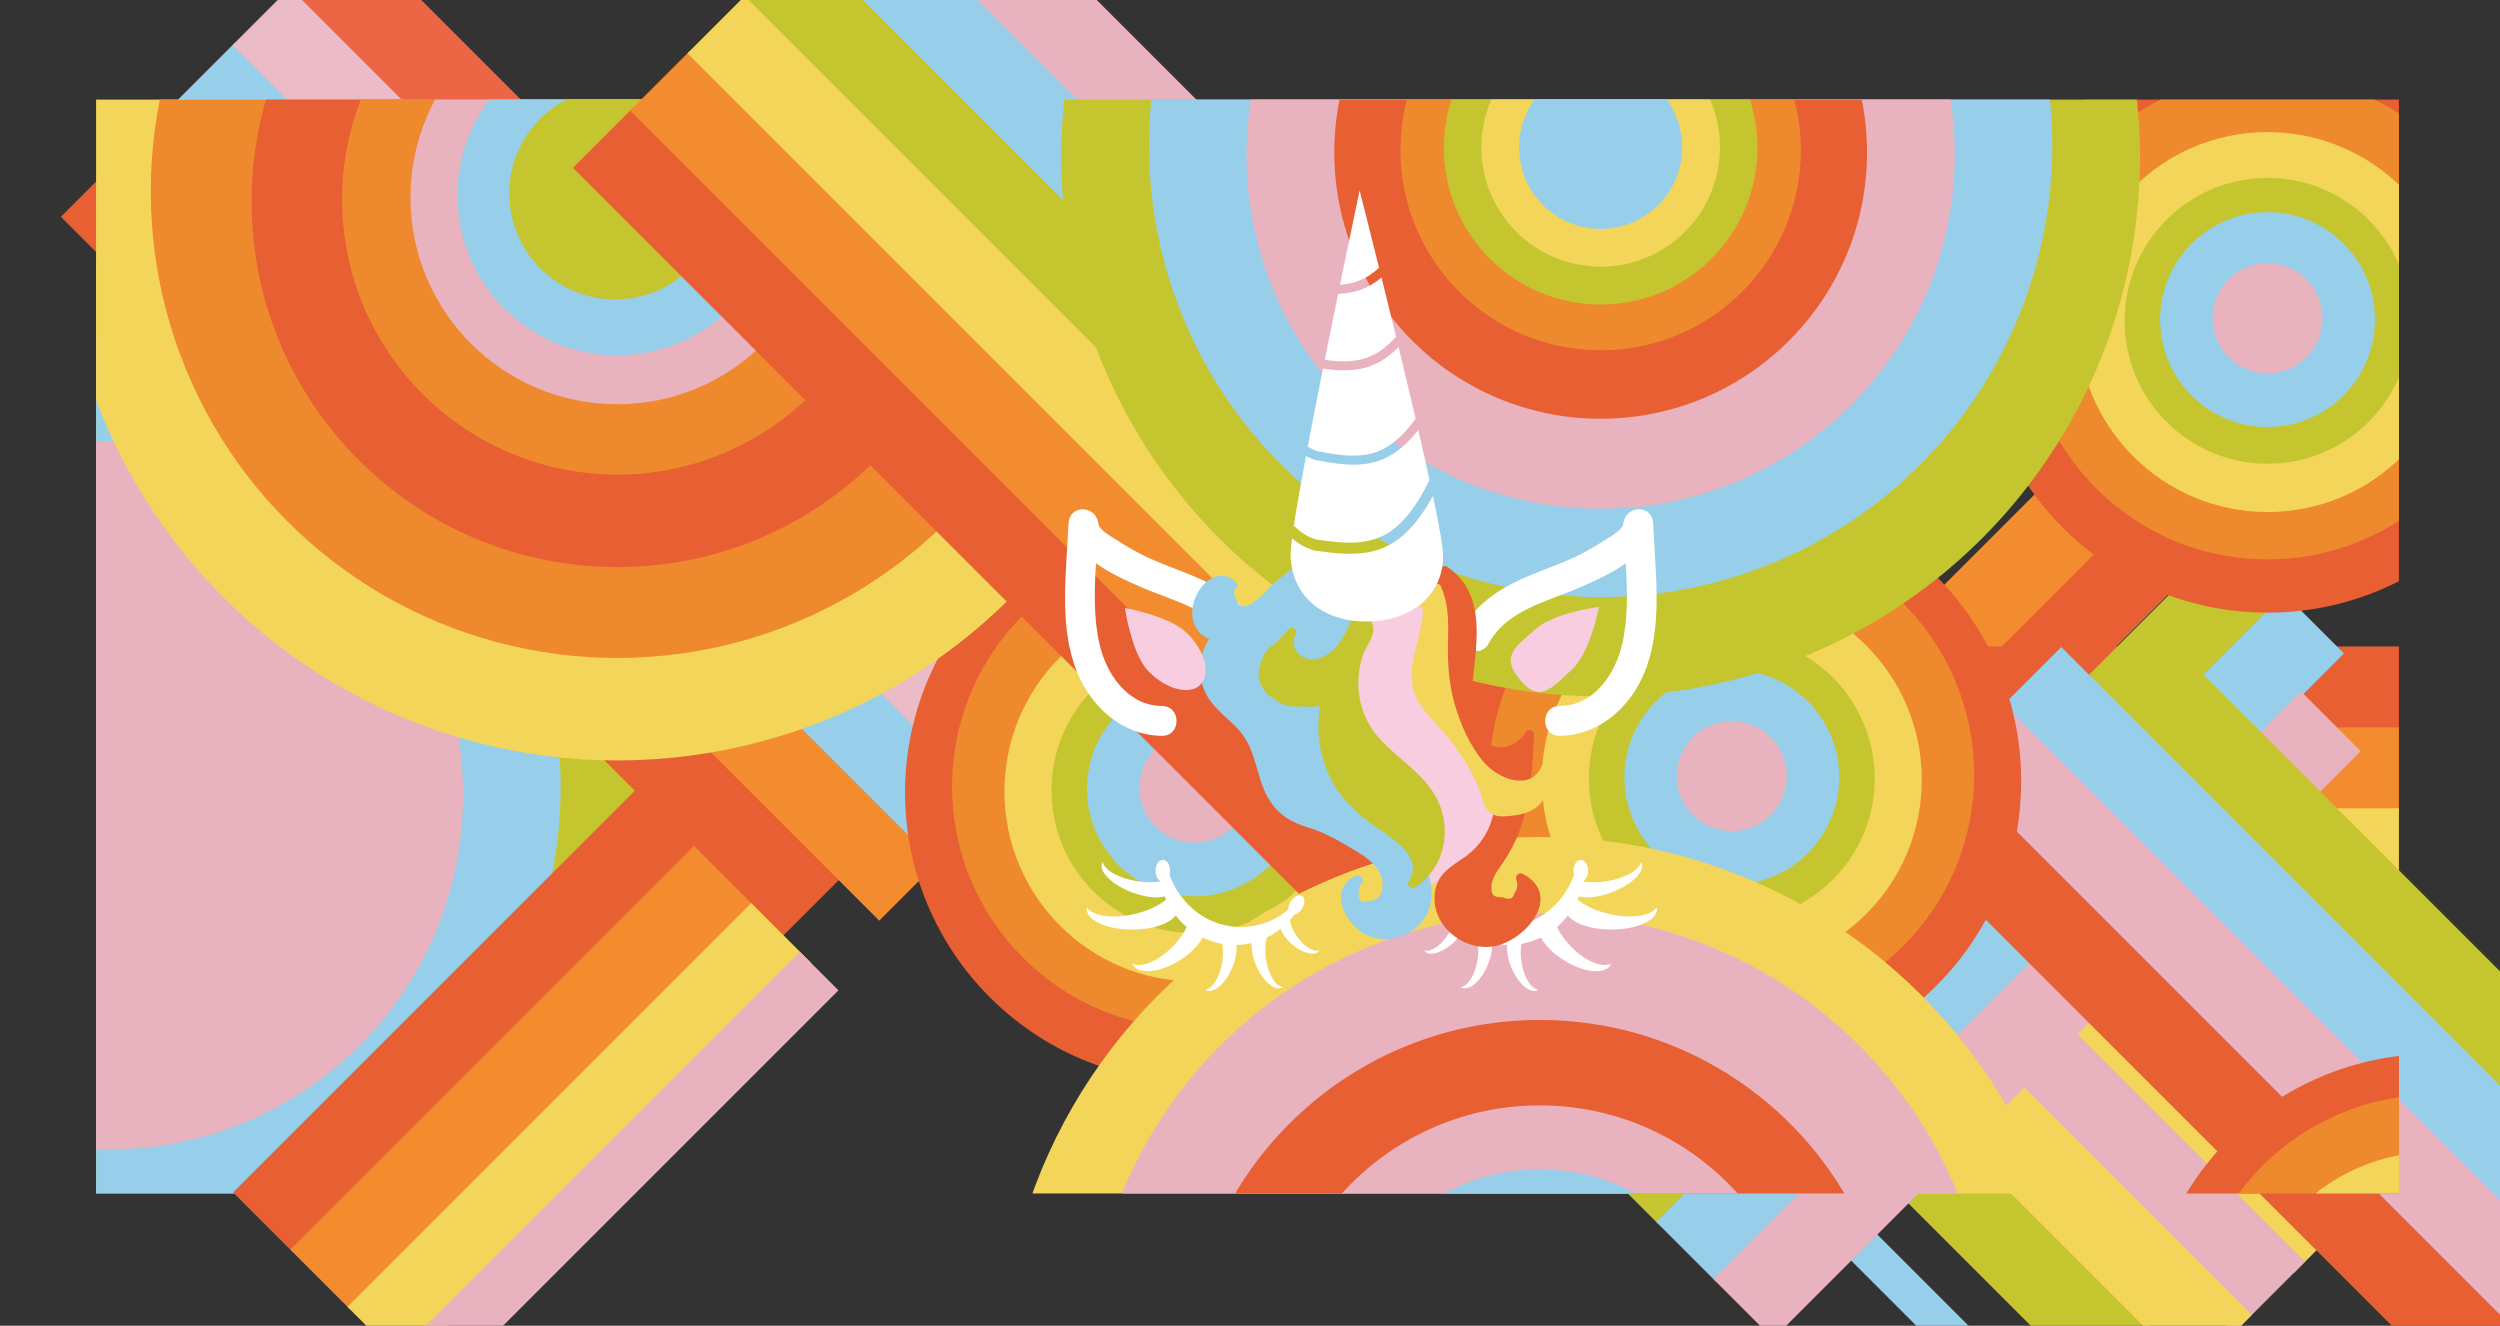 <?xml version="1.0" encoding="utf-8"?>
<!-- Generator: Adobe Illustrator 23.0.1, SVG Export Plug-In . SVG Version: 6.00 Build 0)  -->
<svg version="1.1" xmlns="http://www.w3.org/2000/svg" xmlns:xlink="http://www.w3.org/1999/xlink" x="0px" y="0px"
	 viewBox="0 0 507.59 269.17" style="enable-background:new 0 0 507.59 269.17;" xml:space="preserve">
<rect x="0" y="0" width="507.59" height="269.17" fill="#333333" stroke="none"/>
<style type="text/css">
	.st0{clip-path:url(#SVGID_2_);fill:#C5C62F;}
	.st1{clip-path:url(#SVGID_2_);fill:#97CEE9;}
	.st2{clip-path:url(#SVGID_2_);fill:#E9B2BF;}
	.st3{clip-path:url(#SVGID_2_);fill:#E75F32;}
	.st4{clip-path:url(#SVGID_2_);fill:#F38C2E;}
	.st5{clip-path:url(#SVGID_2_);fill:#F3D659;}
	.st6{clip-path:url(#SVGID_2_);fill:#EBBCC7;}
	.st7{clip-path:url(#SVGID_2_);fill:#EC6544;}
	.st8{clip-path:url(#SVGID_2_);fill:#EF892D;}
	.st9{clip-path:url(#SVGID_2_);}
	.st10{clip-path:url(#SVGID_4_);fill:#7CC245;}
	.st11{clip-path:url(#SVGID_4_);fill:#EE4097;}
	.st12{clip-path:url(#SVGID_4_);fill:#ED3093;}
	.st13{clip-path:url(#SVGID_4_);fill:#8052A1;}
	.st14{clip-path:url(#SVGID_4_);fill:#794E9F;}
	.st15{clip-path:url(#SVGID_4_);fill:#8181BE;}
	.st16{clip-path:url(#SVGID_4_);fill:#ACA7D3;}
	.st17{fill:#4D4D4D;}
	.st18{fill:#FFFFFF;}
	.st19{fill:#F9CDE0;}
	.st20{fill:#97CEE9;}
	.st21{fill:#C5C62F;}
	.st22{fill:#E75F32;}
	.st23{fill:#F3D659;}
</style>
<g id="Layer_1">
</g>
<g id="Layer_2">
	<g>
		<defs>
			<rect id="SVGID_1_" x="19.51" y="20.22" width="467.56" height="222.09"/>
		</defs>
		<clipPath id="SVGID_2_">
			<use xlink:href="#SVGID_1_"  style="overflow:visible;"/>
		</clipPath>
		
			<rect x="265.18" y="223.19" transform="matrix(-0.707 -0.707 0.707 -0.707 496.866 669.308)" class="st0" width="243.75" height="17.12"/>
		
			<rect x="253.56" y="234.81" transform="matrix(-0.707 -0.707 0.707 -0.707 468.813 680.927)" class="st1" width="243.75" height="17.12"/>
		
			<rect x="241.94" y="246.43" transform="matrix(-0.707 -0.707 0.707 -0.707 440.761 692.547)" class="st2" width="243.75" height="17.12"/>
		
			<rect x="230.32" y="258.05" transform="matrix(-0.707 -0.707 0.707 -0.707 412.709 704.167)" class="st3" width="243.75" height="17.12"/>
		
			<rect x="396.1" y="179.48" transform="matrix(-0.707 -0.707 0.707 -0.707 642.189 642.088)" class="st3" width="115.95" height="17.12"/>
		
			<rect x="384.48" y="191.1" transform="matrix(-0.707 -0.707 0.707 -0.707 614.137 653.708)" class="st4" width="115.95" height="17.12"/>
		
			<rect x="372.86" y="202.72" transform="matrix(-0.707 -0.707 0.707 -0.707 586.084 665.328)" class="st5" width="115.95" height="17.12"/>
		
			<rect x="361.78" y="212.08" transform="matrix(-0.707 -0.707 0.707 -0.707 559.321 676.413)" class="st2" width="115.95" height="20.57"/>
		
			<rect x="352.15" y="223.43" transform="matrix(-0.707 -0.707 0.707 -0.707 536.085 686.038)" class="st5" width="115.95" height="17.12"/>
		<circle class="st0" cx="22.13" cy="161.95" r="109.51"/>
		<circle class="st1" cx="22.13" cy="159.6" r="91.71"/>
		<circle class="st2" cx="22.13" cy="161.48" r="71.89"/>
		
			<rect x="-17.29" y="115.54" transform="matrix(-0.707 -0.707 0.707 -0.707 90.78 285.808)" class="st3" width="243.75" height="17.12"/>
		
			<rect x="-5.67" y="103.92" transform="matrix(-0.707 -0.707 0.707 -0.707 118.833 274.188)" class="st4" width="243.75" height="17.12"/>
		
			<rect x="322.01" y="96.41" transform="matrix(0.707 -0.707 0.707 0.707 55.786 344.619)" class="st3" width="243.75" height="17.12"/>
		
			<rect x="310.39" y="84.79" transform="matrix(0.707 -0.707 0.707 0.707 60.599 332.999)" class="st4" width="243.75" height="17.12"/>
		
			<rect x="5.95" y="92.3" transform="matrix(-0.707 -0.707 0.707 -0.707 146.885 262.568)" class="st1" width="243.75" height="17.12"/>
		
			<rect x="17.57" y="80.68" transform="matrix(-0.707 -0.707 0.707 -0.707 174.937 250.949)" class="st6" width="243.75" height="17.12"/>
		
			<rect x="29.19" y="69.07" transform="matrix(-0.707 -0.707 0.707 -0.707 202.99 239.329)" class="st7" width="243.75" height="17.12"/>
		<circle class="st3" cx="242.51" cy="160.94" r="58.75"/>
		<circle class="st8" cx="242.51" cy="159.68" r="49.2"/>
		<circle class="st5" cx="242.51" cy="160.69" r="38.57"/>
		<circle class="st0" cx="242.51" cy="160.44" r="29.02"/>
		<circle class="st1" cx="242.51" cy="160.18" r="21.81"/>
		<circle class="st2" cx="242.51" cy="159.93" r="11.17"/>
		<circle class="st5" cx="125.31" cy="41.32" r="113.08"/>
		<circle class="st8" cx="125.31" cy="38.89" r="94.7"/>
		<circle class="st3" cx="125.31" cy="40.91" r="74.23"/>
		<circle class="st8" cx="125.31" cy="40.51" r="55.85"/>
		<circle class="st2" cx="125.31" cy="40.1" r="41.97"/>
		<circle class="st1" cx="125.31" cy="39.7" r="32.44"/>
		<circle class="st0" cx="124.91" cy="39.29" r="21.51"/>
		
			<rect x="86.66" y="105.59" transform="matrix(-0.707 -0.707 0.707 -0.707 275.279 342.321)" class="st3" width="243.75" height="17.12"/>
		
			<rect x="98.28" y="93.97" transform="matrix(-0.707 -0.707 0.707 -0.707 303.331 330.701)" class="st4" width="243.75" height="17.12"/>
		
			<rect x="109.9" y="82.35" transform="matrix(-0.707 -0.707 0.707 -0.707 331.384 319.081)" class="st5" width="243.75" height="17.12"/>
		
			<rect x="121.52" y="70.73" transform="matrix(-0.707 -0.707 0.707 -0.707 359.436 307.462)" class="st0" width="243.75" height="17.12"/>
		
			<rect x="133.14" y="59.11" transform="matrix(-0.707 -0.707 0.707 -0.707 387.488 295.842)" class="st1" width="243.75" height="17.12"/>
		
			<rect x="144.76" y="47.49" transform="matrix(-0.707 -0.707 0.707 -0.707 415.541 284.222)" class="st2" width="243.75" height="17.12"/>
		
			<rect x="36.42" y="198.62" transform="matrix(0.707 -0.707 0.707 0.707 -118.849 127.426)" class="st3" width="115.95" height="17.12"/>
		
			<rect x="48.04" y="210.24" transform="matrix(0.707 -0.707 0.707 0.707 -123.662 139.046)" class="st4" width="115.95" height="17.12"/>
		
			<rect x="59.66" y="221.86" transform="matrix(0.707 -0.707 0.707 0.707 -128.475 150.665)" class="st5" width="115.95" height="17.12"/>
		<rect x="326.94" y="131.26" class="st3" width="180.65" height="17.12"/>
		<rect x="326.94" y="147.69" class="st4" width="180.65" height="17.12"/>
		<rect x="326.94" y="164.12" class="st5" width="180.65" height="17.12"/>
		
			<rect x="70.74" y="231.22" transform="matrix(0.707 -0.707 0.707 0.707 -133.066 161.751)" class="st2" width="115.95" height="20.57"/>
		
			<rect x="80.37" y="242.57" transform="matrix(0.707 -0.707 0.707 0.707 -137.053 171.376)" class="st5" width="115.95" height="17.12"/>
		
			<rect x="39.54" y="242.32" transform="matrix(0.707 -0.707 0.707 0.707 -130.123 187.621)" class="st0" width="243.75" height="17.12"/>
		
			<rect x="51.16" y="253.94" transform="matrix(0.707 -0.707 0.707 0.707 -134.936 199.241)" class="st1" width="243.75" height="17.12"/>
		
			<rect x="62.78" y="265.56" transform="matrix(0.707 -0.707 0.707 0.707 -139.749 210.86)" class="st2" width="243.75" height="17.12"/>
		
			<rect x="74.4" y="277.18" transform="matrix(0.707 -0.707 0.707 0.707 -144.562 222.48)" class="st3" width="243.75" height="17.12"/>
		
			<rect x="295.07" y="147.78" transform="matrix(0.707 -0.707 0.707 0.707 11.571 340.618)" class="st0" width="243.75" height="17.12"/>
		
			<rect x="306.69" y="159.4" transform="matrix(0.707 -0.707 0.707 0.707 6.758 352.237)" class="st1" width="243.75" height="17.12"/>
		
			<rect x="318.31" y="171.02" transform="matrix(0.707 -0.707 0.707 0.707 1.945 363.857)" class="st2" width="243.75" height="17.12"/>
		
			<rect x="333.08" y="148.1" transform="matrix(-0.707 -0.707 0.707 -0.707 665.894 589.136)" class="st0" width="243.75" height="17.12"/>
		
			<rect x="321.47" y="159.72" transform="matrix(-0.707 -0.707 0.707 -0.707 637.841 600.755)" class="st1" width="243.75" height="17.12"/>
		
			<rect x="309.85" y="171.34" transform="matrix(-0.707 -0.707 0.707 -0.707 609.789 612.375)" class="st2" width="243.75" height="17.12"/>
		
			<rect x="298.23" y="182.96" transform="matrix(-0.707 -0.707 0.707 -0.707 581.737 623.995)" class="st3" width="243.75" height="17.12"/>
		<circle class="st3" cx="351.62" cy="158.58" r="58.75"/>
		<circle class="st8" cx="351.62" cy="157.31" r="49.2"/>
		<circle class="st5" cx="351.62" cy="158.32" r="38.57"/>
		<circle class="st0" cx="351.62" cy="158.07" r="29.02"/>
		<circle class="st1" cx="351.62" cy="157.82" r="21.81"/>
		<circle class="st2" cx="351.62" cy="157.57" r="11.17"/>
		<circle class="st3" cx="494.17" cy="272.73" r="58.75"/>
		<circle class="st8" cx="494.17" cy="271.47" r="49.2"/>
		<circle class="st5" cx="494.17" cy="272.48" r="38.57"/>
		<circle class="st0" cx="494.17" cy="272.23" r="29.02"/>
		<circle class="st1" cx="494.17" cy="271.98" r="21.81"/>
		<circle class="st2" cx="494.17" cy="271.73" r="11.17"/>
		<circle class="st3" cx="460.4" cy="65.64" r="58.75"/>
		<circle class="st8" cx="460.4" cy="64.38" r="49.2"/>
		<circle class="st5" cx="460.4" cy="65.39" r="38.57"/>
		<circle class="st0" cx="460.4" cy="65.14" r="29.02"/>
		<circle class="st1" cx="460.4" cy="64.89" r="21.81"/>
		<circle class="st2" cx="460.4" cy="64.63" r="11.17"/>
		<circle class="st5" cx="312.63" cy="279.45" r="109.51"/>
		<circle class="st2" cx="312.63" cy="277.1" r="91.71"/>
		<circle class="st3" cx="312.63" cy="278.98" r="71.89"/>
		<circle class="st2" cx="312.63" cy="278.51" r="54.08"/>
		<circle class="st1" cx="312.63" cy="278.04" r="40.65"/>
		<circle class="st0" cx="312.63" cy="277.57" r="31.16"/>
		<circle class="st5" cx="312.63" cy="277.5" r="22.72"/>
		<circle class="st8" cx="312.63" cy="277.49" r="13.13"/>
		<circle class="st0" cx="324.99" cy="31.88" r="109.51"/>
		<circle class="st1" cx="324.99" cy="29.53" r="91.71"/>
		<circle class="st2" cx="324.99" cy="31.41" r="71.89"/>
		<circle class="st3" cx="324.99" cy="30.94" r="54.08"/>
		<circle class="st8" cx="324.99" cy="30.47" r="40.65"/>
		<circle class="st0" cx="324.99" cy="30" r="31.83"/>
		<circle class="st5" cx="324.99" cy="29.92" r="24.22"/>
		<circle class="st1" cx="324.99" cy="29.92" r="16.56"/>
		<g class="st9">
			<defs>
				<rect id="SVGID_3_" x="506.2" y="-35.55" width="9.75" height="27.1"/>
			</defs>
			<clipPath id="SVGID_4_">
				<use xlink:href="#SVGID_3_"  style="overflow:visible;"/>
			</clipPath>
			<path class="st10" d="M508.4-12.33L508.4-12.33l-0.45-0.01v0.01c0,1.65,1.34,2.99,2.99,2.99c1.65,0,2.99-1.34,2.99-2.99v-0.01
				h-0.45v0.01c0,1.4-1.14,2.54-2.54,2.54C509.54-9.79,508.4-10.93,508.4-12.33"/>
			<path class="st11" d="M508.85-12.33L508.85-12.33l-0.45-0.01v0.01c0,1.4,1.14,2.54,2.54,2.54c1.4,0,2.54-1.14,2.54-2.54v-0.01
				h-0.45v0.01c0,1.15-0.94,2.09-2.09,2.09C509.79-10.24,508.85-11.18,508.85-12.33"/>
			<path class="st12" d="M509.3-12.33L509.3-12.33l-0.45-0.01v0.01c0,1.16,0.94,2.1,2.1,2.1c1.16,0,2.1-0.94,2.1-2.1v-0.01h-0.45
				v0.01c0,0.91-0.74,1.65-1.65,1.65C510.03-10.69,509.3-11.42,509.3-12.33"/>
			<path class="st13" d="M509.74-12.33L509.74-12.33l-0.45-0.01v0.01c0,0.91,0.74,1.65,1.65,1.65c0.91,0,1.65-0.74,1.65-1.65v-0.01
				h-0.45v0.01c0,0.66-0.54,1.2-1.2,1.2C510.28-11.13,509.74-11.67,509.74-12.33"/>
			<path class="st14" d="M510.19-12.33L510.19-12.33l-0.45-0.01v0.01c0,0.67,0.54,1.21,1.21,1.21c0.67,0,1.21-0.54,1.21-1.21v-0.01
				h-0.45v0.01c0,0.42-0.34,0.75-0.75,0.75C510.53-11.58,510.19-11.92,510.19-12.33"/>
			<path class="st15" d="M507.51-12.33L507.51-12.33l-0.45-0.01v0.01c0,2.14,1.74,3.88,3.88,3.88c2.14,0,3.88-1.74,3.88-3.88v-0.01
				h-0.45v0.01c0,1.89-1.54,3.43-3.43,3.43C509.05-8.9,507.51-10.44,507.51-12.33"/>
			<path class="st16" d="M507.96-12.33L507.96-12.33l-0.45-0.01v0.01c0,1.89,1.54,3.44,3.44,3.44c1.89,0,3.44-1.54,3.44-3.44v-0.01
				h-0.45v0.01c0,1.64-1.34,2.98-2.98,2.98C509.3-9.35,507.96-10.69,507.96-12.33"/>
		</g>
	</g>
	<rect x="28.46" y="358.58" class="st17" width="458.61" height="221.11"/>
	<rect x="30.2" y="358.19" class="st17" width="223.08" height="110.95"/>
	<rect x="28.46" y="567.37" width="458.61" height="12.32"/>
	<rect x="28.46" y="555.05" class="st18" width="458.61" height="12.32"/>
	<rect x="28.46" y="542.73" width="458.61" height="12.32"/>
	<rect x="28.46" y="530.41" class="st18" width="458.61" height="12.32"/>
	<rect x="28.46" y="518.09" width="458.61" height="12.32"/>
	<rect x="28.46" y="505.77" class="st18" width="458.61" height="12.32"/>
	<rect x="28.46" y="493.45" width="458.61" height="12.32"/>
	<rect x="28.46" y="481.13" class="st18" width="458.61" height="12.32"/>
	<rect x="28.46" y="468.81" width="458.61" height="12.32"/>
	<rect x="28.46" y="456.49" class="st18" width="458.61" height="12.32"/>
	<rect x="28.46" y="444.17" width="458.61" height="12.32"/>
	<rect x="28.46" y="431.85" class="st18" width="458.61" height="12.32"/>
	<rect x="28.46" y="419.53" width="458.61" height="12.32"/>
	<rect x="28.46" y="407.21" class="st18" width="458.61" height="12.32"/>
	<rect x="28.46" y="394.89" width="458.61" height="12.32"/>
	<rect x="28.46" y="382.57" class="st18" width="458.61" height="12.32"/>
	<rect x="28.46" y="370.25" width="458.61" height="12.32"/>
	<rect x="28.46" y="357.93" class="st18" width="458.61" height="12.32"/>
	<rect x="28.46" y="358.95" class="st18" width="229.3" height="110.19"/>
	<polygon points="239.47,407.94 228.57,402.46 217.88,408.33 219.72,396.27 210.83,387.92 222.87,385.94 228.07,374.9 
		233.67,385.74 245.77,387.28 237.19,395.95 	"/>
	<polygon points="239.47,448.57 228.57,443.09 217.88,448.96 219.72,436.9 210.83,428.55 222.87,426.57 228.07,415.54 
		233.67,426.38 245.77,427.91 237.19,436.58 	"/>
	<polygon points="199.01,407.94 188.11,402.46 177.42,408.33 179.26,396.27 170.37,387.92 182.41,385.94 187.61,374.9 
		193.21,385.74 205.31,387.28 196.73,395.95 	"/>
	<polygon points="199.01,448.57 188.11,443.09 177.42,448.96 179.26,436.9 170.37,428.55 182.41,426.57 187.61,415.54 
		193.21,426.38 205.31,427.91 196.73,436.58 	"/>
	<polygon points="158.55,407.94 147.65,402.46 136.96,408.33 138.8,396.27 129.91,387.92 141.95,385.94 147.15,374.9 152.75,385.74 
		164.85,387.28 156.27,395.95 	"/>
	<polygon points="158.55,448.57 147.65,443.09 136.96,448.96 138.8,436.9 129.91,428.55 141.95,426.57 147.15,415.54 152.75,426.38 
		164.85,427.91 156.27,436.58 	"/>
	<polygon points="118.09,407.94 107.19,402.46 96.5,408.33 98.34,396.27 89.45,387.92 101.49,385.94 106.69,374.9 112.29,385.74 
		124.39,387.28 115.81,395.95 	"/>
	<polygon points="118.09,448.57 107.19,443.09 96.5,448.96 98.34,436.9 89.45,428.55 101.49,426.57 106.69,415.54 112.29,426.38 
		124.39,427.91 115.81,436.58 	"/>
	<polygon points="77.63,407.94 66.73,402.46 56.04,408.33 57.88,396.27 48.99,387.92 61.03,385.94 66.23,374.9 71.83,385.74 
		83.93,387.28 75.35,395.95 	"/>
	<polygon points="77.63,448.57 66.73,443.09 56.04,448.96 57.88,436.9 48.99,428.55 61.03,426.57 66.23,415.54 71.83,426.38 
		83.93,427.91 75.35,436.58 	"/>
</g>
<g id="Layer_3">
	<path class="st18" d="M293.67,190.22c0.83-1.16,1.35-2.38,1.51-3.41c-0.31-0.34-0.61-0.7-0.88-1.07c-0.54-0.11-1.13-0.55-1.57-1.23
		c-0.67-1.04-0.69-2.17-0.06-2.59c0.64-0.41,1.66,0.08,2.33,1.12c0.36,0.56,0.53,1.15,0.51,1.64c2.54,2.14,5.74,3.45,9.25,3.54
		c6.77,0.16,12.59-4.29,14.84-10.61c-0.07-0.25-0.1-0.53-0.1-0.82c0-1.24,0.65-2.2,1.47-2.2s1.47,0.97,1.47,2.2
		c0,0.93-0.37,1.71-0.9,2.04c-0.01,0.05-0.03,0.1-0.04,0.15c1.31,0.21,2.9,0.22,4.6-0.04c3.76-0.58,6.72-2.25,7.07-3.89
		c0.05,0.08,0.1,0.17,0.14,0.26c0.65,1.68-2,4.29-5.94,5.82c-2.65,1.03-5.21,1.31-6.79,0.86c-0.09,0.23-0.19,0.45-0.29,0.67
		c1.46,1.21,3.73,2.29,6.4,2.91c4.5,1.05,8.57,0.43,9.69-1.35c0.02,0.12,0.04,0.24,0.04,0.37c0,2.29-4.14,4.15-9.25,4.15
		c-4.13,0-7.62-1.21-8.81-2.89c-0.67,0.87-1.42,1.68-2.25,2.38c0.63,1.28,1.57,2.63,2.78,3.88c2.96,3.06,6.45,4.5,8.26,3.53
		c-0.05,0.12-0.1,0.23-0.16,0.33c-1.21,1.95-5.41,1.52-9.39-0.95c-2.21-1.37-3.88-3.08-4.73-4.67c-1.24,0.61-2.57,1.05-3.96,1.3
		c-0.19,1.07-0.21,2.34,0,3.67c0.47,3.1,1.95,5.44,3.45,5.63c-0.08,0.05-0.15,0.1-0.24,0.13c-1.55,0.65-3.9-1.39-5.23-4.56
		c-0.71-1.69-0.99-3.36-0.87-4.65c-0.01,0-0.01,0-0.02,0c-1.06-0.03-2.09-0.17-3.08-0.41c0.1,1.27-0.19,2.89-0.88,4.53
		c-1.34,3.17-3.68,5.22-5.23,4.56c-0.08-0.04-0.16-0.08-0.24-0.13c1.5-0.19,2.98-2.54,3.45-5.63c0.25-1.67,0.16-3.23-0.19-4.44
		c-0.99-0.49-1.93-1.09-2.79-1.78c-0.33,1.02-1.17,2.2-2.38,3.22c-2.1,1.77-4.5,2.37-5.36,1.34c-0.05-0.06-0.09-0.12-0.12-0.18
		C290.31,193.37,292.22,192.25,293.67,190.22z"/>
	<path class="st18" d="M335.65,106.32c-0.17-3.99-5.62-3.8-6.06,0c-0.16,1.39-3.03,2.85-4,3.49c-1.48,0.97-3.01,1.86-4.58,2.67
		c-3.18,1.64-6.55,2.77-9.85,4.12c-5.71,2.33-11.13,5.43-14.17,11.02c-1.86,3.43,3.37,6.49,5.24,3.06
		c3.7-6.81,11.88-8.53,18.47-11.38c2.82-1.22,6.41-2.79,9.38-4.93c0.33,5.53,0.49,11.15-0.72,16.41
		c-1.41,6.15-5.78,12.53-12.71,12.56c-3.9,0.02-3.91,6.08,0,6.06c8-0.04,14.42-5.84,17.3-13.01
		C337.69,127.06,336.06,116.11,335.65,106.32z"/>
	<path class="st18" d="M216.95,106.32c0.17-3.99,5.62-3.8,6.06,0c0.16,1.39,3.03,2.85,4,3.49c1.48,0.97,3.01,1.86,4.58,2.67
		c3.18,1.64,6.55,2.77,9.85,4.12c5.71,2.33,11.13,5.43,14.17,11.02c1.86,3.43-3.37,6.49-5.24,3.06c-3.7-6.81-11.88-8.53-18.47-11.38
		c-2.82-1.22-6.41-2.79-9.38-4.93c-0.33,5.53-0.49,11.15,0.72,16.41c1.41,6.15,5.78,12.53,12.71,12.56c3.9,0.02,3.91,6.08,0,6.06
		c-8-0.04-14.42-5.84-17.3-13.01C214.91,127.06,216.54,116.11,216.95,106.32z"/>
	<path class="st19" d="M302.79,158.96c-2.19-5.28-7.34-8.51-11.22-12.53c-2.83-2.93-4.7-6.15-4.39-10.26
		c0.17-2.21,0.72-4.44,1.37-6.65c1.12-2.69,2.68-5.23,4.2-7.7c0.59-0.96-0.66-1.95-1.54-1.24c-3.46,2.79-7.5,4.36-12.02,4.61
		c-0.6,0.03-0.95,0.37-1.05,0.93c-0.07,0.43-0.15,0.86-0.22,1.29c-5.12,6.12-5.71,14.89-0.04,21.04c4.06,4.41,9.2,7.67,12.26,12.92
		c3.39,5.84,3.54,14.7-3.92,17.55c-0.22,0.04-0.43,0.09-0.65,0.13c-1.21,0.21-0.87,1.9,0.24,1.91c0.16,0.05,0.35,0.04,0.56-0.03
		c0.1-0.04,0.2-0.08,0.3-0.12C296.19,178.81,306.97,169.07,302.79,158.96z"/>
	<path class="st20" d="M281.06,167.21c-3.78-2.9-7.82-5.68-10.06-9.9c-2.25-4.24-2.47-9.07-0.99-13.56
		c0.29-0.88-0.75-1.41-1.51-1.09c-3.35,1.41-7.54,0.57-9.75-2.26c-2.01-2.58-2.02-8.06,1.39-9.86c2.14-1.13,2.86,2.32,4.71,3.28
		c1.73,0.9,3.98,0.88,5.79,0.21c2.56-0.94,7.81-5.16,6.68-8.19c-0.81-2.17-3.89-2.71-5.81-3.54c-3.37-1.46-6.24-3.62-8.68-6.23
		c-0.59-0.63-1.44-0.21-1.67,0.42c-1.31,0.77-2.35,1.7-3.43,2.81c-0.64,0.65-1.23,1.35-1.92,1.96c-0.51,0.39-1.02,0.79-1.53,1.18
		c-2.05,1.45-3.32,0.56-3.81-2.65c0.76-0.17,0.99-1.11,0.45-1.62c-5.74-5.43-13.42,7.93-5.43,11.58c-2.43,3.8-2.53,8.6,0.14,12.4
		c1.64,2.34,4.08,4.02,5.97,6.16c2.58,2.93,3.2,6.54,4.32,10.07c1.57,4.94,4.19,8,9.45,9.55c3.59,1.06,6.9,3,10.05,4.93
		c1.72,1.05,3.48,2.24,4.5,3.97c0.5,0.85,0.9,2.01,0.8,2.99c-0.13,2.08-1.06,3.1-2.81,3.07c-1.98,0.69-2.55-0.42-1.71-3.33
		c1.13-0.67,0.14-2.22-1.04-1.67c-5.5,2.56-2.2,9.64,1.94,11.77c5.44,2.79,12.1-0.52,13.32-6.08
		C291.94,176.64,286.24,171.18,281.06,167.21z"/>
	<path class="st21" d="M292.92,165.36c-1.88-7.57-8.53-10.4-13.19-15.83c-2.62-3.04-3.97-7.01-3.94-11.04
		c0.01-1.88,0.33-3.76,0.95-5.53c0.55-1.55,1.74-2.95,2.05-4.59c0.31-1.61-0.69-3.51-2.52-3.3c-0.52,0.06-0.95,0.33-1.32,0.73
		c-0.34,0.04-0.67,0.23-0.83,0.62c-1.03,2.49-2.35,5.07-4.7,6.53c-1.15,0.71-2.47,1.03-3.7,0.93c-0.11-0.12-0.26-0.21-0.47-0.25
		c-2.08-0.47-3.25-2.88-2.18-4.77c0.5-0.88-0.7-1.87-1.43-1.1c-0.76,0.8-1.54,1.64-2.29,2.52c-0.11,0.09-0.22,0.18-0.33,0.28
		c-1.65,0.94-2.74,2.54-3.12,4.32c-0.61,1.74-0.52,3.6,0.86,5.36c0.49,0.62,1.02,1.1,1.59,1.47c1.77,1.5,4,1.99,6.21,1.7
		c1.12,0.16,2.31,0.11,3.45-0.07c-0.91,5.42,0.02,11.08,2.79,15.9c1.78,3.09,4.3,5.51,7.1,7.65c3.32,2.53,11.65,6.68,8.14,12
		c-0.52,0.79,0.51,1.8,1.28,1.3C292.22,177,294.33,171.06,292.92,165.36z"/>
	<path class="st22" d="M309.18,177.43c-0.71-0.37-1.52,0.24-1.34,1.03c0.4,1.07,0.28,2.02-0.35,2.87c-0.25,1.14-1.02,1.43-2.29,0.86
		c-1.94-0.03-2.46-0.32-2.38-2.25c0.08-1.83,1.43-3.44,2.41-4.9c1.58-2.36,2.83-4.86,3.71-7.56c1.94-5.9,2.25-12.21,2.54-18.37
		c0.04-0.93-1.24-1.2-1.69-0.46c-1.44,2.34-4.1,3.68-6.81,2.78c-2.8-0.93-3.98-3.59-4.19-6.32c-0.32-4.18,0.51-8.59,0.85-12.75
		c0.55-6.7,0.19-13.18-5.82-17.29c-0.31-0.21-0.62-0.19-0.86-0.05c-0.39-0.04-0.77,0.14-0.85,0.65c-0.72,4.86-1.4,9.74-1.83,14.63
		c-0.35,3.96-0.24,7.88,1.52,11.52c3.48,7.2,11.9,12.03,11.71,20.78c-0.1,4.63-2.48,8.97-6.3,11.55c-2.76,1.86-5.3,3.31-5.85,6.88
		c-1.01,6.54,5.32,11.94,11.56,11.16C309.5,191.38,317.59,181.87,309.18,177.43z"/>
	<path class="st23" d="M313.08,155.43c-2.28,5.48-8.97,2.61-11.73-0.59c-2.99-3.47-4.96-8.04-6.14-12.41
		c-1.15-4.26-1.33-8.49-1.2-12.87c0.11-3.67,0.03-7.14-1.46-10.55c-0.25-0.57-1.04-0.53-1.43-0.18c-0.24,0.21-0.45,0.43-0.66,0.65
		c-0.55-0.28-1.37-0.02-1.34,0.77c0.01,0.35,0.01,0.69,0.01,1.03c-0.26,0.45-0.5,0.93-0.71,1.46c-0.23,0.55,0.12,0.95,0.58,1.06
		c-0.27,2.75-0.91,5.4-1.61,8.16c-0.72,2.86-1.24,5.83-0.22,8.68c0.9,2.54,2.77,4.55,4.56,6.5c2.42,2.64,4.61,5.4,6.37,8.52
		c0.94,1.67,1.77,3.41,2.46,5.2c0.44,1.15,0.68,2.6,1.44,3.6c1.27,1.69,3.53,1.32,5.39,1.11c5.8-0.68,7.55-4.46,7.48-9.91
		C314.85,154.58,313.45,154.53,313.08,155.43z"/>
	<path class="st18" d="M263.39,190.22c-0.83-1.16-1.35-2.38-1.51-3.41c0.31-0.34,0.61-0.7,0.88-1.07c0.54-0.11,1.13-0.55,1.57-1.23
		c0.67-1.04,0.69-2.17,0.06-2.59c-0.64-0.41-1.66,0.08-2.33,1.12c-0.36,0.56-0.53,1.15-0.51,1.64c-2.54,2.14-5.74,3.45-9.25,3.54
		c-6.77,0.16-12.59-4.29-14.84-10.61c0.07-0.25,0.1-0.53,0.1-0.82c0-1.24-0.65-2.2-1.47-2.2c-0.82,0-1.47,0.97-1.47,2.2
		c0,0.93,0.37,1.71,0.9,2.04c0.01,0.05,0.03,0.1,0.04,0.15c-1.31,0.21-2.9,0.22-4.6-0.04c-3.76-0.58-6.72-2.25-7.07-3.89
		c-0.05,0.08-0.1,0.17-0.14,0.26c-0.65,1.68,2,4.29,5.94,5.82c2.65,1.03,5.21,1.31,6.79,0.86c0.09,0.23,0.19,0.45,0.29,0.67
		c-1.46,1.21-3.73,2.29-6.4,2.91c-4.5,1.05-8.57,0.43-9.69-1.35c-0.02,0.12-0.04,0.24-0.04,0.37c0,2.29,4.14,4.15,9.25,4.15
		c4.13,0,7.62-1.21,8.81-2.89c0.67,0.87,1.42,1.68,2.25,2.38c-0.63,1.28-1.57,2.63-2.78,3.88c-2.96,3.06-6.45,4.5-8.26,3.53
		c0.05,0.12,0.1,0.23,0.16,0.33c1.21,1.95,5.41,1.52,9.39-0.95c2.21-1.37,3.88-3.08,4.73-4.67c1.24,0.61,2.57,1.05,3.96,1.3
		c0.19,1.07,0.21,2.34,0,3.67c-0.47,3.1-1.95,5.44-3.45,5.63c0.08,0.05,0.15,0.1,0.24,0.13c1.55,0.65,3.9-1.39,5.23-4.56
		c0.71-1.69,0.99-3.36,0.87-4.65c0.01,0,0.01,0,0.02,0c1.06-0.03,2.09-0.17,3.08-0.41c-0.1,1.27,0.19,2.89,0.88,4.53
		c1.34,3.17,3.68,5.22,5.23,4.56c0.08-0.04,0.16-0.08,0.24-0.13c-1.5-0.19-2.98-2.54-3.45-5.63c-0.25-1.67-0.16-3.23,0.19-4.44
		c0.99-0.49,1.93-1.09,2.79-1.78c0.33,1.02,1.17,2.2,2.38,3.22c2.1,1.77,4.5,2.37,5.36,1.34c0.05-0.06,0.09-0.12,0.12-0.18
		C266.75,193.37,264.84,192.25,263.39,190.22z"/>
	<path class="st19" d="M241.1,128.63c3.59,3.59,4.75,8.24,2.6,10.4s-6.81,0.99-10.4-2.6s-4.9-12.99-4.9-12.99
		S237.51,125.04,241.1,128.63z"/>
	<path class="st19" d="M311.72,127.78c-3.76,3.41-7.24,5.28-3.1,10.26c4.14,4.98,6.75,1.32,10.51-2.09s5.53-12.73,5.53-12.73
		S315.48,124.37,311.72,127.78z"/>
	<path class="st18" d="M280.22,73.4c-3.6,2.08-7.65,2.02-11.61,1.44c-1.08,5.4-2.15,10.83-3.09,15.84c0.61,0.39,1.26,0.7,1.97,0.93
		c0.01,0,0.02,0,0.03,0c4.87,0.95,10.11,1.83,14.5-1.13c2.12-1.43,3.88-3.37,5.4-5.49c-1.11-4.75-2.29-9.7-3.45-14.52
		C282.83,71.61,281.59,72.61,280.22,73.4z"/>
	<g>
		<path class="st18" d="M278.14,55.83c0.65-0.44,1.27-0.93,1.86-1.46c-2.28-9.17-3.94-15.68-3.94-15.68s-1.74,8.19-4,19.13
			C274.19,57.67,276.24,57.11,278.14,55.83z"/>
		<path class="st18" d="M278.29,57.89c-2.08,1.2-4.32,1.69-6.6,1.77c-0.87,4.22-1.8,8.78-2.73,13.4c3.84,0.56,7.73,0.56,11.12-1.72
			c1.24-0.83,2.35-1.85,3.37-2.97c-1.03-4.22-2.03-8.31-2.95-12.03C279.8,56.92,279.06,57.44,278.29,57.89z"/>
	</g>
	<path class="st18" d="M283.74,109.61c-4.85,3.59-10.77,3.04-16.33,2.23c-0.12,0.02-0.26,0.02-0.41-0.02
		c-1.72-0.47-3.29-1.32-4.67-2.53c-0.19,1.43-0.29,2.54-0.29,3.21c0,7.85,5.86,13.68,15.3,13.68s15.66-5.47,15.66-13.32
		c0-1.71-0.8-6.2-2.06-12.16C289.04,104.18,286.71,107.41,283.74,109.61z"/>
	<path class="st18" d="M263.12,107.1c1.2,1.17,2.57,1.99,4.1,2.44c0.01,0,0.02,0,0.04,0c5.54,0.82,11.47,1.53,16.15-2.48
		c2.9-2.48,5.07-5.98,6.83-9.62c-0.68-3.13-1.45-6.56-2.28-10.13c-1.65,2.09-3.55,3.95-5.79,5.24c-4.53,2.62-9.76,1.86-14.66,0.92
		c-0.11,0.01-0.23,0-0.36-0.04c-0.7-0.22-1.36-0.5-1.99-0.84c-1.05,5.61-1.93,10.59-2.49,14.25
		C262.82,106.87,262.98,106.95,263.12,107.1z"/>
</g>
</svg>
